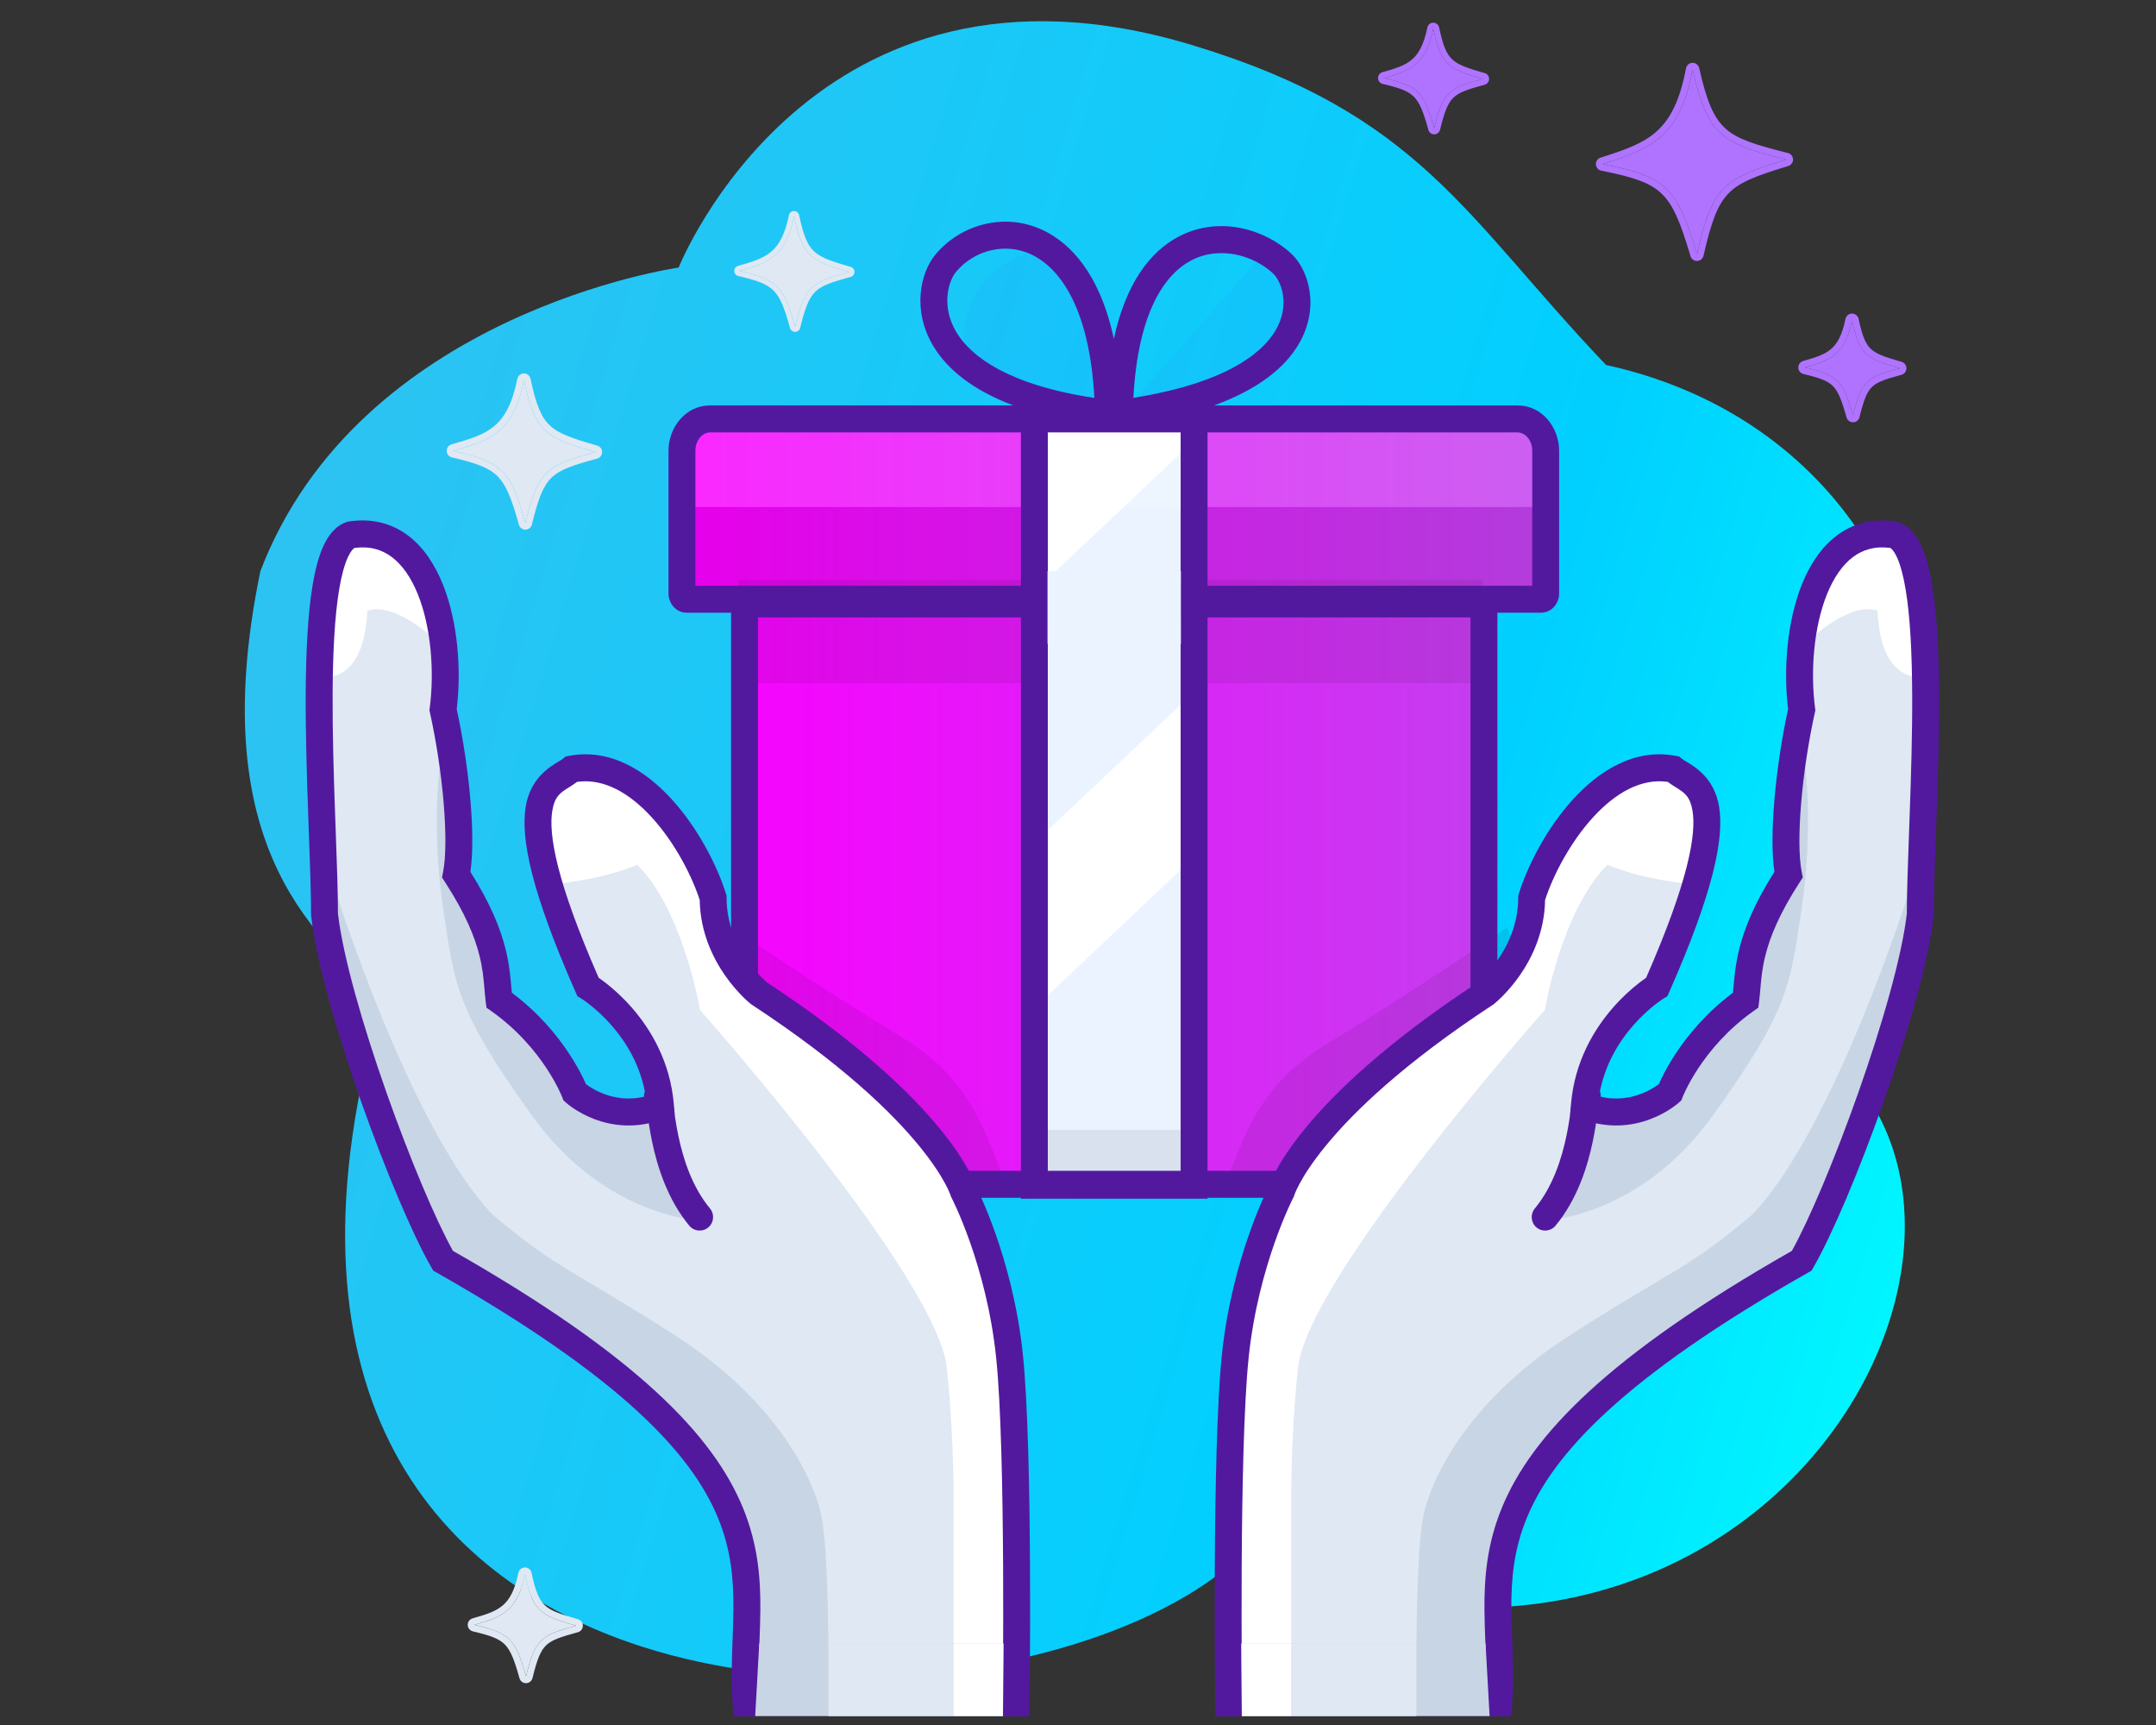 <svg width="320" height="256" viewBox="0 0 320 256" fill="none" xmlns="http://www.w3.org/2000/svg">
<rect x="0" y="0" width="320" height="256" fill="#333333" stroke="none"/>
<g clip-path="url(#clip0)">
<path d="M38.647 84.76C29.848 127.359 48.423 139.601 56.733 148.42C23.493 263.002 150.099 262.022 183.827 231.178C260.573 263.002 305.544 184.161 270.813 155.765C280.126 136.172 282.701 137.045 284.957 122.12C289.888 89.508 270.813 61.251 238.376 54.167C217.418 32.189 210.835 16.906 176.837 6.66C120.567 -10.298 100.727 39.708 100.727 39.708C100.727 39.708 53.349 46.377 38.647 84.76Z" fill="url(#paint0_linear)"/>
<path d="M228.314 62.312H102.195V87.956H110.261V174.643H220.248V87.956H228.314V62.312Z" fill="url(#paint1_linear)"/>
<path d="M101.011 75.249H229.161V89.671H101.011V75.249Z" fill="black" fill-opacity="0.08"/>
<path d="M109.587 86.066H220.095V101.39H109.587V86.066Z" fill="black" fill-opacity="0.08"/>
<path d="M133.328 153.604C122.422 147.036 107.083 136.667 107.083 136.667L101.706 148.419L134.946 176.331L149.611 176.331C145.701 167.027 144.234 160.171 133.328 153.604Z" fill="black" fill-opacity="0.08"/>
<path d="M197.445 154.61C208.351 148.042 223.69 137.673 223.69 137.673L229.067 149.425L195.827 177.338L181.162 177.338C185.073 168.034 186.539 161.178 197.445 154.61Z" fill="black" fill-opacity="0.08"/>
<path d="M153.521 63.213H176.007V175.841H153.521V63.213Z" fill="white"/>
<path d="M153.034 167.675H177.231V174.644H153.034V167.675Z" fill="black" fill-opacity="0.08"/>
<path d="M188.526 36.458C188.526 36.458 197.273 42.8 191.651 51.719C186.03 60.639 167.943 59.803 167.943 59.803L179.186 47.051L188.526 36.458Z" fill="#2F83FF" fill-opacity="0.1"/>
<path d="M146.848 40.886C154.775 33.44 166.477 36.528 166.477 63.705C135.191 61.336 143.029 44.473 146.848 40.886Z" fill="#2F83FF" fill-opacity="0.1"/>
<path d="M154.745 148.442L176.009 128.373V174.922H154.745V148.442Z" fill="#2F83FF" fill-opacity="0.1"/>
<path d="M154.5 86.841L175.764 66.772V104.086L154.5 124.156V86.841Z" fill="#2F83FF" fill-opacity="0.1"/>
<path d="M101.913 63.496H229.16V75.249H101.913V63.496Z" fill="white" fill-opacity="0.16"/>
<path fill-rule="evenodd" clip-rule="evenodd" d="M141.882 40.373C144.518 37.163 149.388 35.718 153.622 38.047C157.631 40.253 161.742 46.236 162.429 59.052C149.789 57.142 144.21 53.005 141.989 49.367C139.63 45.503 140.753 41.748 141.882 40.373ZM151.526 64.172H105.372C104.415 64.172 103.214 65.147 103.214 66.911V86.931H151.526V64.172ZM151.526 91.628H112.501V170.184C112.501 172.409 114.032 173.758 115.393 173.758H151.526V91.628ZM155.519 173.758V91.628H175.234V173.758H155.519ZM151.526 177.758V177.897H153.522H177.231H179.227V177.758H215.36C219.398 177.758 222.245 174.116 222.245 170.184V90.931H228.681C230.424 90.931 231.41 89.41 231.41 88.095V66.911C231.41 63.441 228.892 60.172 225.259 60.172H180.192C186.799 57.765 190.72 54.539 192.761 51.068C195.956 45.634 194.237 40.05 191.668 37.653C187.847 34.087 181.054 31.934 175.005 35.078C170.615 37.359 167.077 42.179 165.324 50.275C163.549 42.018 159.95 36.965 155.544 34.541C149.423 31.174 142.5 33.323 138.798 37.832C136.631 40.471 135.301 46.078 138.583 51.454C140.626 54.802 144.341 57.886 150.411 60.172H105.372C101.74 60.172 99.221 63.441 99.221 66.911V88.095C99.221 89.41 100.208 90.931 101.95 90.931H108.509V170.184C108.509 174.116 111.356 177.758 115.393 177.758H151.526ZM155.519 64.172H175.234V86.931H155.519V64.172ZM179.227 86.931V64.172H225.259C226.216 64.172 227.418 65.147 227.418 66.911V86.931H179.227ZM179.227 91.628H218.252V170.184C218.252 172.409 216.722 173.758 215.36 173.758H179.227V91.628ZM189.321 49.038C187.197 52.651 181.522 56.91 168.219 59.042C168.901 46.273 172.924 40.666 176.843 38.629C181.054 36.441 186.055 37.882 188.947 40.58C190.159 41.711 191.556 45.237 189.321 49.038Z" fill="#52199F"/>
<path d="M155.477 84.759H175.271V95.532H155.477V84.759Z" fill="#EBF3FF"/>
<path d="M267.417 187.103C211.202 218.934 224.4 234.114 222.445 252.722C212.18 254.681 183.339 253.701 183.339 253.701C183.339 253.701 181.873 215.506 183.339 201.304C184.806 187.103 190.183 176.82 190.183 176.82C190.183 176.82 193.605 165.067 220.49 147.439C220.49 147.439 227.333 142.052 227.333 133.238C229.778 125.402 238.088 112.181 248.353 114.14C251.286 116.588 259.107 116.588 245.909 146.459C245.909 146.459 236.132 152.335 235.154 164.088C242.487 167.026 247.864 162.129 247.864 162.129C247.864 162.129 250.797 154.294 259.107 148.418C259.596 144.5 259.107 139.603 265.462 129.81C264.484 124.913 265.462 114.14 267.417 105.325C265.95 94.062 269.372 77.563 281.104 79.372C288.436 81.82 285.014 120.996 285.014 135.686C283.548 148.908 272.794 177.8 267.417 187.103Z" fill="#DFE8F3"/>
<path d="M238.576 128.34C244.442 130.789 251.774 131.278 251.774 131.278L253.729 119.526L249.33 114.629H241.02L229.288 126.382L227.333 137.155L222.934 144.99L193.604 169.474L184.317 194.448L182.85 253.701H191.649V224.809C191.649 224.809 191.453 214.526 192.627 203.263C193.604 190.041 229.288 149.887 229.288 149.887C229.288 149.887 231.732 135.196 238.576 128.34Z" fill="white"/>
<path d="M278.659 90.634C274.26 89.165 267.808 95.629 267.417 96.021L273.282 80.841L283.548 79.861L285.014 100.428C285.014 100.428 279.148 101.407 278.659 90.634Z" fill="white"/>
<path d="M211.202 225.299C210.225 230.686 210.225 245.376 210.225 245.376L221.956 253.701L223.423 227.258L229.778 215.015L240.532 205.711L266.928 188.083L280.126 157.232L283.548 131.768C283.548 131.768 272.305 167.516 260.084 180.247C250.308 188.537 247.864 188.572 232.71 198.366C217.557 208.16 212.18 219.912 211.202 225.299Z" fill="#C8D5E4"/>
<path d="M264.973 130.299L267.906 113.65C267.906 113.65 269.155 122.954 267.417 134.706C265.679 146.459 265.462 149.887 254.219 165.557C242.976 181.227 228.311 181.227 228.311 181.227L234.666 164.088L247.375 163.108L258.129 148.907L264.973 130.299Z" fill="#C8D5E4"/>
<path fill-rule="evenodd" clip-rule="evenodd" d="M272.609 79.483C274.996 77.683 277.955 76.863 281.407 77.395L281.574 77.421L281.735 77.475C283.444 78.045 284.506 79.554 285.193 81.061C285.906 82.626 286.409 84.61 286.777 86.808C287.515 91.219 287.774 96.936 287.805 102.928C287.836 108.941 287.636 115.328 287.429 121.105C287.398 121.995 287.366 122.869 287.335 123.724C287.162 128.453 287.011 132.616 287.011 135.686V135.797L286.998 135.907C286.238 142.765 283.112 153.481 279.564 163.531C276.012 173.593 271.929 183.287 269.144 188.106L268.872 188.576L268.4 188.844C240.868 204.465 230.501 215.814 226.613 225.266C224.676 229.973 224.289 234.343 224.319 238.806C224.329 240.239 224.385 241.73 224.444 243.26C224.561 246.359 224.686 249.618 224.435 252.876L224.294 254.722H182.362C182.361 254.722 182.361 254.722 182.361 252.722C180.365 252.748 180.365 252.748 180.365 252.748L180.36 252.324C180.357 252.047 180.352 251.639 180.347 251.115C180.336 250.068 180.323 248.556 180.311 246.698C180.288 242.981 180.273 237.877 180.304 232.328C180.365 221.267 180.608 208.314 181.353 201.099C182.106 193.804 183.862 187.527 185.427 183.073C186.211 180.843 186.949 179.064 187.495 177.836C187.769 177.221 187.994 176.743 188.153 176.415C188.229 176.258 188.291 176.135 188.335 176.047C188.337 176.039 188.34 176.031 188.343 176.022C188.387 175.898 188.449 175.731 188.536 175.52C188.708 175.099 188.977 174.508 189.38 173.76C190.185 172.262 191.527 170.135 193.711 167.471C198.07 162.155 205.785 154.701 219.308 145.823C219.345 145.792 219.398 145.747 219.467 145.687C219.624 145.548 219.86 145.333 220.147 145.045C220.723 144.468 221.499 143.608 222.276 142.497C223.834 140.267 225.337 137.112 225.337 133.238V132.933L225.427 132.641C226.726 128.48 229.548 122.951 233.433 118.671C237.282 114.429 242.579 111.002 248.726 112.175L249.234 112.272L249.631 112.604C249.761 112.712 249.979 112.843 250.257 113.008C251.632 113.829 254.455 115.515 255.149 119.687C255.549 122.094 255.315 125.277 254.205 129.645C253.091 134.032 251.058 139.745 247.734 147.269L247.478 147.848L246.94 148.172L246.938 148.173L246.937 148.174L246.935 148.174L246.93 148.178C246.919 148.184 246.9 148.197 246.872 148.215C246.816 148.25 246.727 148.308 246.61 148.388C246.375 148.548 246.027 148.797 245.6 149.133C244.745 149.807 243.587 150.825 242.4 152.184C240.261 154.633 238.072 158.136 237.333 162.702C239.819 163.336 241.95 162.947 243.552 162.34C244.514 161.976 245.281 161.532 245.801 161.185C245.965 161.075 246.104 160.976 246.214 160.893C246.321 160.647 246.468 160.322 246.659 159.932C247.096 159.041 247.764 157.803 248.702 156.377C250.469 153.691 253.214 150.311 257.215 147.323C257.234 147.11 257.253 146.889 257.273 146.657C257.409 145.093 257.58 143.104 258.147 140.833C258.907 137.786 260.373 134.112 263.363 129.383C262.964 126.671 263.015 122.889 263.349 118.871C263.714 114.489 264.433 109.64 265.393 105.232C264.691 99.412 265.208 92.286 267.459 86.698C268.612 83.838 270.277 81.241 272.609 79.483ZM247.864 162.13C249.207 163.609 249.206 163.61 249.205 163.611L249.203 163.612L249.2 163.615L249.191 163.623L249.168 163.644C249.149 163.66 249.125 163.681 249.096 163.706C249.038 163.756 248.959 163.822 248.859 163.901C248.659 164.06 248.376 164.273 248.016 164.513C247.3 164.991 246.264 165.589 244.965 166.081C242.347 167.074 238.642 167.64 234.413 165.945L233.042 165.396L233.165 163.922C233.699 157.501 236.639 152.706 239.395 149.55C240.775 147.97 242.122 146.785 243.131 145.989C243.613 145.61 244.02 145.317 244.32 145.111C247.451 137.971 249.322 132.65 250.336 128.659C251.38 124.549 251.482 121.978 251.21 120.345C250.848 118.166 250.001 117.636 248.765 116.864C248.386 116.627 247.97 116.367 247.52 116.029C243.565 115.485 239.741 117.666 236.387 121.361C233.025 125.066 230.512 129.912 229.327 133.558C229.246 138.349 227.37 142.181 225.547 144.791C224.612 146.128 223.677 147.165 222.971 147.874C222.616 148.228 222.317 148.503 222.1 148.693C221.992 148.789 221.904 148.863 221.84 148.916C221.808 148.943 221.782 148.964 221.762 148.98L221.738 149L221.726 149.009L221.724 149.01C221.724 149.011 221.723 149.011 220.489 147.439L221.723 149.011L221.655 149.065L221.583 149.112C208.275 157.838 200.861 165.053 196.797 170.01C194.765 172.487 193.571 174.4 192.895 175.657C192.557 176.286 192.348 176.751 192.228 177.042C192.169 177.187 192.131 177.289 192.112 177.346C192.103 177.371 192.097 177.387 192.095 177.395C192.095 177.396 192.094 177.396 192.094 177.397C192.093 177.4 192.093 177.4 192.094 177.397L192.043 177.572L191.952 177.747L191.951 177.748L191.95 177.749L191.942 177.765C191.934 177.781 191.921 177.806 191.904 177.841C191.868 177.911 191.814 178.019 191.744 178.164C191.603 178.454 191.397 178.891 191.143 179.462C190.635 180.605 189.938 182.285 189.194 184.401C187.704 188.639 186.038 194.604 185.325 201.511C184.603 208.497 184.358 221.252 184.297 232.35C184.266 237.88 184.281 242.967 184.304 246.673C184.314 248.326 184.326 249.704 184.336 250.722H220.557C220.642 248.359 220.554 246.085 220.463 243.742C220.401 242.154 220.338 240.535 220.326 238.833C220.295 234.099 220.702 229.135 222.921 223.742C227.317 213.055 238.596 201.22 265.953 185.636C268.546 180.988 272.382 171.878 275.8 162.197C279.319 152.227 282.29 141.946 283.018 135.573C283.021 132.434 283.175 128.226 283.345 123.561C283.376 122.709 283.408 121.841 283.439 120.963C283.645 115.187 283.842 108.872 283.812 102.949C283.782 97.005 283.522 91.551 282.839 87.469C282.496 85.419 282.064 83.827 281.561 82.723C281.126 81.769 280.755 81.429 280.567 81.316C278.266 81.014 276.469 81.578 275.01 82.678C273.447 83.857 272.148 85.749 271.162 88.196C269.182 93.108 268.696 99.687 269.396 105.067L269.442 105.416L269.365 105.759C268.408 110.076 267.688 114.884 267.329 119.203C266.965 123.577 266.988 127.26 267.419 129.418L267.578 130.217L267.135 130.9C264.058 135.643 262.692 139.113 262.021 141.803C261.536 143.745 261.409 145.229 261.282 146.704C261.227 147.348 261.172 147.989 261.088 148.666L260.978 149.543L260.258 150.052C256.353 152.814 253.706 156.04 252.036 158.578C251.202 159.845 250.617 160.934 250.244 161.695C250.058 162.075 249.925 162.372 249.841 162.568C249.799 162.666 249.77 162.739 249.752 162.784C249.743 162.806 249.737 162.821 249.734 162.829L249.733 162.832L249.732 162.834L249.732 162.835L249.564 163.284L249.207 163.609L247.864 162.13ZM182.361 252.722L180.365 252.748L180.391 254.722H182.362L182.361 252.722Z" fill="#52199F"/>
<path fill-rule="evenodd" clip-rule="evenodd" d="M234.155 161.257C234.496 160.927 235.152 160.541 235.997 160.714C237.078 160.934 237.776 161.989 237.556 163.072C237.511 163.295 237.43 163.502 237.321 163.688C237.282 163.91 237.237 164.231 237.175 164.686C237.167 164.746 237.158 164.807 237.15 164.87C237 165.972 236.788 167.536 236.42 169.315C235.648 173.044 234.15 177.94 230.873 181.902C230.17 182.752 228.911 182.87 228.062 182.166C227.213 181.461 227.095 180.2 227.799 179.35C230.463 176.128 231.789 171.985 232.51 168.503C232.849 166.864 233.045 165.42 233.195 164.317C233.203 164.259 233.211 164.201 233.219 164.145C233.291 163.612 233.363 163.09 233.443 162.706C233.479 162.535 233.544 162.244 233.669 161.963C233.725 161.836 233.867 161.536 234.155 161.257ZM237.368 163.452C237.368 163.452 237.368 163.454 237.367 163.458C237.368 163.454 237.368 163.452 237.368 163.452Z" fill="#52199F"/>
<path d="M184.257 243.907H220.489L221.092 254.68H184.316L184.257 243.907Z" fill="#C8D5E4"/>
<path d="M191.649 243.907H210.224V254.68H191.649V243.907Z" fill="#DFE8F3"/>
<path d="M184.253 243.907H191.649V254.68H184.317L184.253 243.907Z" fill="white"/>
<path d="M65.763 187.103C121.978 218.934 108.78 234.114 110.735 252.722C121 254.681 149.841 253.701 149.841 253.701C149.841 253.701 151.307 215.506 149.841 201.304C148.374 187.103 142.997 176.82 142.997 176.82C142.997 176.82 139.576 165.067 112.69 147.439C112.69 147.439 105.847 142.052 105.847 133.238C103.403 125.402 95.093 112.181 84.827 114.14C81.894 116.588 74.073 116.588 87.272 146.459C87.272 146.459 97.048 152.335 98.026 164.088C90.693 167.026 85.316 162.129 85.316 162.129C85.316 162.129 82.383 154.294 74.073 148.418C73.585 144.5 74.073 139.603 67.719 129.81C68.696 124.913 67.719 114.14 65.763 105.325C67.23 94.062 63.808 77.563 52.076 79.372C44.744 81.82 48.166 120.996 48.166 135.686C49.632 148.908 60.386 177.8 65.763 187.103Z" fill="#DFE8F3"/>
<path d="M94.604 128.34C88.738 130.789 81.406 131.278 81.406 131.278L79.45 119.526L83.85 114.629H92.16L103.891 126.382L105.847 137.155L110.246 144.99L139.575 169.474L148.863 194.448L150.33 253.701H141.531V224.809C141.531 224.809 141.726 214.526 140.553 203.263C139.575 190.041 103.891 149.887 103.891 149.887C103.891 149.887 101.447 135.196 94.604 128.34Z" fill="white"/>
<path d="M54.521 90.634C58.92 89.165 65.373 95.629 65.764 96.021L59.898 80.841L49.633 79.861L48.166 100.428C48.166 100.428 54.032 101.407 54.521 90.634Z" fill="white"/>
<path d="M121.978 225.299C122.956 230.686 122.956 245.376 122.956 245.376L111.224 253.701L109.757 227.258L103.403 215.015L92.649 205.711L66.252 188.083L53.054 157.232L49.632 131.768C49.632 131.768 60.875 167.516 73.096 180.247C82.872 188.537 85.316 188.572 100.47 198.366C115.623 208.16 121 219.912 121.978 225.299Z" fill="#C8D5E4"/>
<path d="M68.207 130.299L65.275 113.65C65.275 113.65 64.025 122.954 65.763 134.706C67.501 146.459 67.719 149.887 78.962 165.557C90.204 181.227 104.869 181.227 104.869 181.227L98.514 164.088L85.805 163.108L75.051 148.907L68.207 130.299Z" fill="#C8D5E4"/>
<path fill-rule="evenodd" clip-rule="evenodd" d="M60.571 79.483C58.184 77.683 55.226 76.863 51.773 77.395L51.606 77.421L51.445 77.475C49.736 78.045 48.675 79.554 47.987 81.061C47.274 82.626 46.771 84.61 46.403 86.808C45.665 91.219 45.406 96.936 45.375 102.928C45.344 108.941 45.544 115.328 45.751 121.105C45.782 121.995 45.814 122.869 45.846 123.724C46.018 128.453 46.17 132.616 46.17 135.686V135.797L46.182 135.907C46.942 142.765 50.068 153.481 53.616 163.531C57.168 173.593 61.251 183.287 64.036 188.106L64.308 188.576L64.78 188.844C92.312 204.465 102.679 215.814 106.568 225.266C108.504 229.973 108.891 234.343 108.861 238.806C108.852 240.239 108.795 241.73 108.737 243.26C108.619 246.359 108.495 249.618 108.745 252.876L108.887 254.722H150.819C150.819 254.722 150.819 254.722 150.819 252.722C152.815 252.748 152.815 252.748 152.815 252.748L152.82 252.324C152.824 252.047 152.828 251.639 152.833 251.115C152.844 250.068 152.857 248.556 152.869 246.698C152.892 242.981 152.907 237.877 152.876 232.328C152.815 221.267 152.572 208.314 151.827 201.099C151.074 193.804 149.318 187.527 147.753 183.073C146.969 180.843 146.231 179.064 145.685 177.836C145.412 177.221 145.186 176.743 145.027 176.415C144.951 176.258 144.889 176.135 144.846 176.047C144.843 176.039 144.84 176.031 144.837 176.022C144.793 175.898 144.731 175.731 144.645 175.52C144.472 175.099 144.203 174.508 143.8 173.76C142.995 172.262 141.654 170.135 139.469 167.471C135.11 162.155 127.395 154.701 113.872 145.823C113.835 145.792 113.782 145.747 113.713 145.687C113.556 145.548 113.32 145.333 113.033 145.045C112.457 144.468 111.681 143.608 110.904 142.497C109.347 140.267 107.844 137.112 107.844 133.238V132.933L107.753 132.641C106.455 128.48 103.632 122.951 99.748 118.671C95.898 114.429 90.601 111.002 84.454 112.175L83.947 112.272L83.55 112.604C83.42 112.712 83.201 112.843 82.923 113.008C81.549 113.829 78.726 115.515 78.031 119.687C77.631 122.094 77.865 125.277 78.975 129.645C80.089 134.032 82.122 139.745 85.446 147.269L85.702 147.848L86.24 148.172L86.242 148.173L86.243 148.174L86.245 148.174L86.25 148.178C86.261 148.184 86.28 148.197 86.308 148.215C86.364 148.25 86.453 148.308 86.57 148.388C86.805 148.548 87.154 148.797 87.58 149.133C88.435 149.807 89.593 150.825 90.78 152.184C92.919 154.633 95.109 158.136 95.847 162.702C93.362 163.336 91.231 162.947 89.628 162.34C88.667 161.976 87.9 161.532 87.379 161.185C87.215 161.075 87.077 160.976 86.966 160.893C86.859 160.647 86.712 160.322 86.521 159.932C86.084 159.041 85.417 157.803 84.478 156.377C82.711 153.691 79.966 150.311 75.966 147.323C75.946 147.11 75.927 146.889 75.907 146.657C75.772 145.093 75.6 143.104 75.033 140.833C74.273 137.786 72.807 134.112 69.817 129.383C70.216 126.671 70.165 122.889 69.831 118.871C69.466 114.489 68.748 109.64 67.787 105.232C68.489 99.412 67.972 92.286 65.721 86.698C64.568 83.838 62.904 81.241 60.571 79.483ZM85.317 162.13C83.974 163.609 83.974 163.61 83.975 163.611L83.977 163.612L83.98 163.615L83.989 163.623L84.013 163.644C84.031 163.66 84.055 163.681 84.084 163.706C84.142 163.756 84.222 163.822 84.322 163.901C84.521 164.06 84.804 164.273 85.164 164.513C85.88 164.991 86.916 165.589 88.215 166.081C90.833 167.074 94.538 167.64 98.767 165.945L100.138 165.396L100.016 163.922C99.481 157.501 96.541 152.706 93.785 149.55C92.405 147.97 91.058 146.785 90.049 145.989C89.567 145.61 89.16 145.317 88.86 145.111C85.729 137.971 83.858 132.65 82.844 128.659C81.8 124.549 81.698 121.978 81.97 120.345C82.332 118.166 83.18 117.636 84.415 116.864C84.794 116.627 85.21 116.367 85.66 116.029C89.616 115.485 93.439 117.666 96.793 121.361C100.155 125.066 102.668 129.912 103.853 133.558C103.934 138.349 105.81 142.181 107.633 144.791C108.568 146.128 109.503 147.165 110.21 147.874C110.564 148.228 110.863 148.503 111.08 148.693C111.188 148.789 111.276 148.863 111.34 148.916C111.372 148.943 111.398 148.964 111.418 148.98L111.442 149L111.454 149.009L111.456 149.01C111.457 149.011 111.457 149.011 112.691 147.439L111.457 149.011L111.525 149.065L111.597 149.112C124.905 157.838 132.319 165.053 136.383 170.01C138.415 172.487 139.609 174.4 140.285 175.657C140.624 176.286 140.832 176.751 140.952 177.042C141.011 177.187 141.049 177.289 141.069 177.346C141.077 177.371 141.083 177.387 141.085 177.395C141.086 177.396 141.086 177.396 141.086 177.397C141.087 177.4 141.087 177.4 141.086 177.397L141.137 177.572L141.229 177.747L141.229 177.748L141.23 177.749L141.238 177.765C141.246 177.781 141.259 177.806 141.277 177.841C141.312 177.911 141.366 178.019 141.436 178.164C141.577 178.454 141.783 178.891 142.037 179.462C142.545 180.605 143.242 182.285 143.986 184.401C145.476 188.639 147.142 194.604 147.855 201.511C148.577 208.497 148.822 221.252 148.884 232.35C148.914 237.88 148.899 242.967 148.876 246.673C148.866 248.326 148.854 249.704 148.844 250.722H112.623C112.538 248.359 112.626 246.085 112.718 243.742C112.78 242.154 112.843 240.535 112.854 238.833C112.885 234.099 112.478 229.135 110.259 223.742C105.863 213.055 94.584 201.22 67.227 185.636C64.634 180.988 60.798 171.878 57.381 162.197C53.861 152.227 50.89 141.946 50.162 135.573C50.159 132.434 50.005 128.226 49.835 123.561C49.804 122.709 49.773 121.841 49.741 120.963C49.535 115.187 49.338 108.872 49.368 102.949C49.399 97.005 49.658 91.551 50.341 87.469C50.684 85.419 51.116 83.827 51.62 82.723C52.054 81.769 52.426 81.429 52.613 81.316C54.914 81.014 56.711 81.578 58.17 82.678C59.733 83.857 61.032 85.749 62.018 88.196C63.998 93.108 64.484 99.687 63.784 105.067L63.739 105.416L63.815 105.759C64.772 110.076 65.492 114.884 65.852 119.203C66.215 123.577 66.192 127.26 65.761 129.418L65.602 130.217L66.045 130.9C69.123 135.643 70.488 139.113 71.159 141.803C71.644 143.745 71.771 145.229 71.898 146.704C71.953 147.348 72.008 147.989 72.093 148.666L72.202 149.543L72.922 150.052C76.828 152.814 79.475 156.04 81.144 158.578C81.978 159.845 82.563 160.934 82.936 161.695C83.122 162.075 83.255 162.372 83.339 162.568C83.381 162.666 83.41 162.739 83.428 162.784C83.437 162.806 83.443 162.821 83.446 162.829L83.447 162.832L83.448 162.834L83.449 162.835L83.617 163.284L83.974 163.609L85.317 162.13ZM150.819 252.722L152.815 252.748L152.789 254.722H150.819L150.819 252.722Z" fill="#52199F"/>
<path fill-rule="evenodd" clip-rule="evenodd" d="M99.025 161.257C98.685 160.927 98.029 160.541 97.183 160.714C96.103 160.934 95.405 161.989 95.625 163.072C95.67 163.295 95.751 163.502 95.86 163.688C95.898 163.91 95.944 164.231 96.006 164.686C96.014 164.746 96.022 164.807 96.031 164.87C96.18 165.972 96.393 167.536 96.761 169.315C97.533 173.044 99.03 177.94 102.307 181.902C103.011 182.752 104.269 182.87 105.118 182.166C105.967 181.461 106.085 180.2 105.382 179.35C102.717 176.128 101.391 171.985 100.671 168.503C100.331 166.864 100.135 165.42 99.985 164.317C99.978 164.259 99.97 164.201 99.962 164.145C99.89 163.612 99.818 163.09 99.738 162.706C99.702 162.535 99.637 162.244 99.512 161.963C99.455 161.836 99.313 161.536 99.025 161.257ZM95.813 163.452C95.813 163.452 95.813 163.454 95.814 163.458C95.813 163.454 95.813 163.452 95.813 163.452Z" fill="#52199F"/>
<path d="M148.923 243.907H112.691L112.088 254.68H148.864L148.923 243.907Z" fill="#C8D5E4"/>
<path d="M141.531 243.907H122.955V254.68H141.531V243.907Z" fill="#DFE8F3"/>
<path d="M148.926 243.907H141.531V254.68H148.863L148.926 243.907Z" fill="white"/>
<path d="M265.129 23.679C255.732 26.545 254.181 27.637 251.864 37.73C248.925 27.765 247.309 26.224 237.864 24.347C245.104 22.064 249.312 20.38 251.224 10.323C253.476 20.278 255.604 21.279 265.129 23.679Z" fill="#AF73FF"/>
<path fill-rule="evenodd" clip-rule="evenodd" d="M266.127 23.654C266.138 24.104 265.848 24.505 265.419 24.636C260.666 26.085 258.196 27.016 256.554 28.694C254.925 30.36 254.001 32.883 252.837 37.955C252.735 38.398 252.348 38.716 251.895 38.73C251.441 38.744 251.035 38.45 250.907 38.014C249.428 33 248.346 30.384 246.615 28.73C244.898 27.089 242.413 26.271 237.67 25.328C237.223 25.239 236.892 24.858 236.867 24.402C236.843 23.946 237.129 23.531 237.564 23.393C241.213 22.242 243.866 21.302 245.877 19.504C247.848 17.742 249.31 15.046 250.243 10.136C250.331 9.67 250.734 9.331 251.206 9.323C251.679 9.315 252.093 9.64 252.197 10.102C253.322 15.074 254.367 17.524 256.114 19.089C257.899 20.688 260.545 21.493 265.372 22.709C265.807 22.819 266.116 23.205 266.127 23.654ZM263.308 24.246C263.88 24.063 264.486 23.875 265.129 23.679C264.479 23.515 263.864 23.358 263.281 23.204C255.993 21.281 253.705 19.86 251.762 12.534C251.581 11.85 251.403 11.115 251.224 10.323C251.074 11.111 250.91 11.848 250.731 12.539C248.843 19.839 245.334 21.86 239.784 23.726C239.17 23.933 238.53 24.137 237.864 24.347C238.564 24.486 239.22 24.624 239.838 24.762C246.997 26.373 248.881 28.215 251.288 35.837C251.476 36.432 251.667 37.062 251.864 37.73C252.02 37.049 252.173 36.409 252.325 35.807C254.272 28.092 256.081 26.556 263.308 24.246Z" fill="#AF73FF"/>
<path d="M85.514 241.264C80.292 242.677 79.425 243.252 78.067 248.793C76.516 243.227 75.633 242.345 70.42 241.133C74.444 240.003 76.786 239.149 77.919 233.621C79.09 239.169 80.26 239.762 85.514 241.264Z" fill="#DFE8F3"/>
<path fill-rule="evenodd" clip-rule="evenodd" d="M86.512 241.271C86.509 241.721 86.207 242.113 85.774 242.23C83.105 242.952 81.858 243.398 81.038 244.197C80.23 244.984 79.722 246.235 79.036 249.031C78.928 249.473 78.536 249.786 78.083 249.793C77.629 249.8 77.228 249.5 77.106 249.062C76.322 246.249 75.766 244.893 74.911 244.037C74.071 243.196 72.819 242.717 70.195 242.107C69.751 242.004 69.433 241.612 69.422 241.155C69.412 240.699 69.712 240.293 70.151 240.17C72.193 239.596 73.57 239.146 74.608 238.263C75.603 237.417 76.399 236.065 76.941 233.419C77.036 232.955 77.443 232.622 77.916 232.621C78.389 232.619 78.798 232.95 78.896 233.414C79.48 236.181 80.02 237.433 80.868 238.23C81.754 239.062 83.099 239.534 85.788 240.303C86.219 240.426 86.515 240.822 86.512 241.271ZM83.715 241.777C84.25 241.612 84.846 241.445 85.514 241.264C84.854 241.076 84.259 240.901 83.719 240.73C80.568 239.726 79.341 238.816 78.423 235.678C78.247 235.079 78.083 234.398 77.919 233.621C77.763 234.385 77.583 235.059 77.379 235.658C76.351 238.672 74.707 239.753 72.285 240.571C71.708 240.766 71.087 240.945 70.42 241.133C71.123 241.296 71.748 241.454 72.306 241.618C75.377 242.519 76.432 243.612 77.518 246.95C77.697 247.5 77.877 248.111 78.067 248.793C78.237 248.1 78.399 247.485 78.563 246.937C79.542 243.656 80.586 242.743 83.715 241.777Z" fill="#DFE8F3"/>
<path d="M88.375 67.09C81.082 69.063 79.872 69.867 77.975 77.606C75.808 69.831 74.575 68.599 67.294 66.906C72.915 65.328 76.185 64.135 77.768 56.414C79.404 64.163 81.038 64.992 88.375 67.09Z" fill="#DFE8F3"/>
<path fill-rule="evenodd" clip-rule="evenodd" d="M89.374 67.097C89.371 67.547 89.069 67.939 88.636 68.056C84.932 69.058 83.08 69.701 81.848 70.902C80.628 72.091 79.899 73.948 78.944 77.844C78.836 78.286 78.444 78.598 77.991 78.606C77.537 78.613 77.135 78.312 77.013 77.875C75.922 73.957 75.124 71.962 73.847 70.683C72.584 69.418 70.728 68.731 67.069 67.881C66.625 67.777 66.307 67.386 66.297 66.929C66.286 66.472 66.586 66.067 67.025 65.944C69.866 65.146 71.873 64.499 73.399 63.201C74.883 61.94 76.023 59.955 76.791 56.213C76.886 55.749 77.293 55.416 77.766 55.414C78.238 55.413 78.647 55.744 78.745 56.207C79.561 60.075 80.334 61.936 81.617 63.142C82.937 64.382 84.919 65.062 88.65 66.129C89.081 66.252 89.377 66.648 89.374 67.097ZM86.55 67.6C87.113 67.436 87.72 67.268 88.376 67.09C87.726 66.904 87.121 66.728 86.556 66.557C81.397 64.988 79.645 63.776 78.273 58.571C78.101 57.918 77.935 57.202 77.768 56.414C77.609 57.192 77.432 57.904 77.238 58.557C75.732 63.607 73.16 65.11 69.207 66.346C68.603 66.535 67.965 66.718 67.295 66.906C67.993 67.069 68.635 67.227 69.228 67.387C74.283 68.751 75.746 70.255 77.427 75.724C77.606 76.305 77.787 76.931 77.975 77.606C78.143 76.921 78.305 76.291 78.467 75.71C79.969 70.307 81.412 69.102 86.55 67.6Z" fill="#DFE8F3"/>
<path d="M126.055 40.351C120.415 41.877 119.479 42.498 118.011 48.484C116.335 42.471 115.382 41.518 109.751 40.209C114.098 38.988 116.627 38.065 117.851 32.094C119.117 38.087 120.381 38.728 126.055 40.351Z" fill="#DFE8F3"/>
<path fill-rule="evenodd" clip-rule="evenodd" d="M126.827 40.356C126.825 40.704 126.591 41.007 126.257 41.098C123.392 41.873 121.96 42.37 121.007 43.299C120.063 44.219 119.5 45.655 118.761 48.668C118.677 49.01 118.374 49.252 118.023 49.257C117.672 49.263 117.362 49.031 117.267 48.692C116.423 45.662 115.806 44.119 114.818 43.129C113.841 42.151 112.406 41.62 109.576 40.962C109.233 40.882 108.987 40.58 108.979 40.226C108.971 39.873 109.203 39.559 109.542 39.464C111.739 38.847 113.292 38.347 114.472 37.343C115.62 36.368 116.502 34.833 117.095 31.938C117.169 31.579 117.483 31.321 117.849 31.32C118.215 31.319 118.531 31.575 118.607 31.934C119.238 34.925 119.835 36.364 120.828 37.297C121.849 38.257 123.382 38.782 126.267 39.607C126.601 39.703 126.83 40.009 126.827 40.356ZM124.644 40.745C125.079 40.618 125.548 40.488 126.055 40.351C125.553 40.207 125.085 40.071 124.648 39.938C120.657 38.725 119.303 37.787 118.242 33.762C118.109 33.257 117.98 32.703 117.851 32.094C117.728 32.696 117.591 33.246 117.441 33.751C116.277 37.657 114.287 38.819 111.23 39.775C110.762 39.922 110.269 40.063 109.751 40.209C110.291 40.334 110.787 40.457 111.246 40.58C115.156 41.635 116.287 42.799 117.587 47.028C117.726 47.478 117.866 47.962 118.011 48.484C118.141 47.955 118.266 47.467 118.392 47.017C119.554 42.839 120.67 41.907 124.644 40.745Z" fill="#DFE8F3"/>
<path d="M220.123 11.71C215.037 13.086 214.193 13.646 212.87 19.044C211.358 13.622 210.499 12.762 205.421 11.582C209.341 10.481 211.621 9.649 212.726 4.264C213.866 9.669 215.006 10.246 220.123 11.71Z" fill="#AF73FF"/>
<path fill-rule="evenodd" clip-rule="evenodd" d="M221.016 11.716C221.013 12.118 220.743 12.469 220.356 12.573C217.761 13.275 216.524 13.714 215.708 14.51C214.903 15.294 214.404 16.535 213.736 19.257C213.64 19.652 213.289 19.931 212.884 19.938C212.478 19.944 212.119 19.676 212.01 19.284C211.247 16.546 210.701 15.206 209.852 14.355C209.015 13.517 207.775 13.047 205.219 12.453C204.822 12.361 204.538 12.01 204.529 11.602C204.519 11.194 204.788 10.831 205.18 10.721C207.167 10.163 208.525 9.721 209.552 8.848C210.54 8.008 211.321 6.671 211.851 4.084C211.936 3.67 212.3 3.371 212.723 3.37C213.146 3.369 213.511 3.665 213.599 4.079C214.168 6.775 214.697 8.017 215.544 8.813C216.423 9.639 217.755 10.103 220.368 10.85C220.754 10.961 221.019 11.315 221.016 11.716ZM218.508 12.168C218.993 12.02 219.53 11.871 220.123 11.71C219.536 11.542 219.001 11.386 218.512 11.232C215.294 10.223 214.089 9.344 213.176 6.129C213.02 5.579 212.873 4.962 212.726 4.264C212.585 4.951 212.425 5.564 212.245 6.112C211.228 9.21 209.571 10.266 207.101 11.08C206.578 11.252 206.019 11.414 205.421 11.582C206.049 11.728 206.612 11.869 207.12 12.014C210.26 12.913 211.289 13.976 212.379 17.386C212.539 17.886 212.7 18.436 212.87 19.044C213.021 18.427 213.166 17.873 213.312 17.373C214.292 14.017 215.309 13.138 218.508 12.168Z" fill="#AF73FF"/>
<path d="M281.959 54.657C277.097 55.972 276.29 56.508 275.025 61.667C273.58 56.484 272.758 55.663 267.905 54.534C271.651 53.482 273.832 52.687 274.887 47.539C275.978 52.705 277.067 53.258 281.959 54.657Z" fill="#AF73FF"/>
<path fill-rule="evenodd" clip-rule="evenodd" d="M282.957 54.664C282.954 55.113 282.652 55.505 282.219 55.622C279.73 56.295 278.587 56.707 277.839 57.437C277.103 58.154 276.633 59.299 275.994 61.906C275.886 62.347 275.494 62.66 275.04 62.667C274.587 62.674 274.185 62.374 274.063 61.936C273.333 59.315 272.819 58.07 272.037 57.287C271.271 56.52 270.124 56.077 267.679 55.508C267.235 55.405 266.917 55.014 266.907 54.557C266.896 54.1 267.196 53.695 267.635 53.571C269.539 53.037 270.806 52.621 271.759 51.81C272.67 51.036 273.406 49.794 273.909 47.338C274.004 46.874 274.411 46.541 274.884 46.539C275.357 46.538 275.766 46.869 275.864 47.333C276.407 49.908 276.907 51.055 277.68 51.781C278.49 52.543 279.725 52.978 282.233 53.695C282.664 53.819 282.96 54.215 282.957 54.664ZM280.167 55.17C280.695 55.005 281.288 54.838 281.959 54.657C281.297 54.467 280.704 54.294 280.172 54.122C277.362 53.214 276.231 52.362 275.391 49.572C275.214 48.986 275.051 48.315 274.887 47.539C274.731 48.3 274.551 48.965 274.344 49.55C273.402 52.223 271.917 53.225 269.756 53.972C269.187 54.168 268.57 54.347 267.905 54.534C268.609 54.698 269.228 54.855 269.777 55.02C272.512 55.843 273.491 56.859 274.475 59.835C274.655 60.377 274.834 60.984 275.025 61.667C275.195 60.972 275.357 60.362 275.522 59.822C276.412 56.902 277.381 56.045 280.167 55.17Z" fill="#AF73FF"/>
</g>
<defs>
<linearGradient id="paint0_linear" x1="41.067" y1="96.834" x2="306.917" y2="177.649" gradientUnits="userSpaceOnUse">
<stop stop-color="#2CC3F2"/>
<stop offset="0.645" stop-color="#00D0FF"/>
<stop offset="1" stop-color="#00FFFF"/>
</linearGradient>
<linearGradient id="paint1_linear" x1="102.195" y1="118.478" x2="228.314" y2="118.478" gradientUnits="userSpaceOnUse">
<stop stop-color="#FA00FF"/>
<stop offset="1" stop-color="#C241EF"/>
</linearGradient>
<clipPath id="clip0">
<rect width="319.434" height="256" fill="white"/>
</clipPath>
</defs>
</svg>
